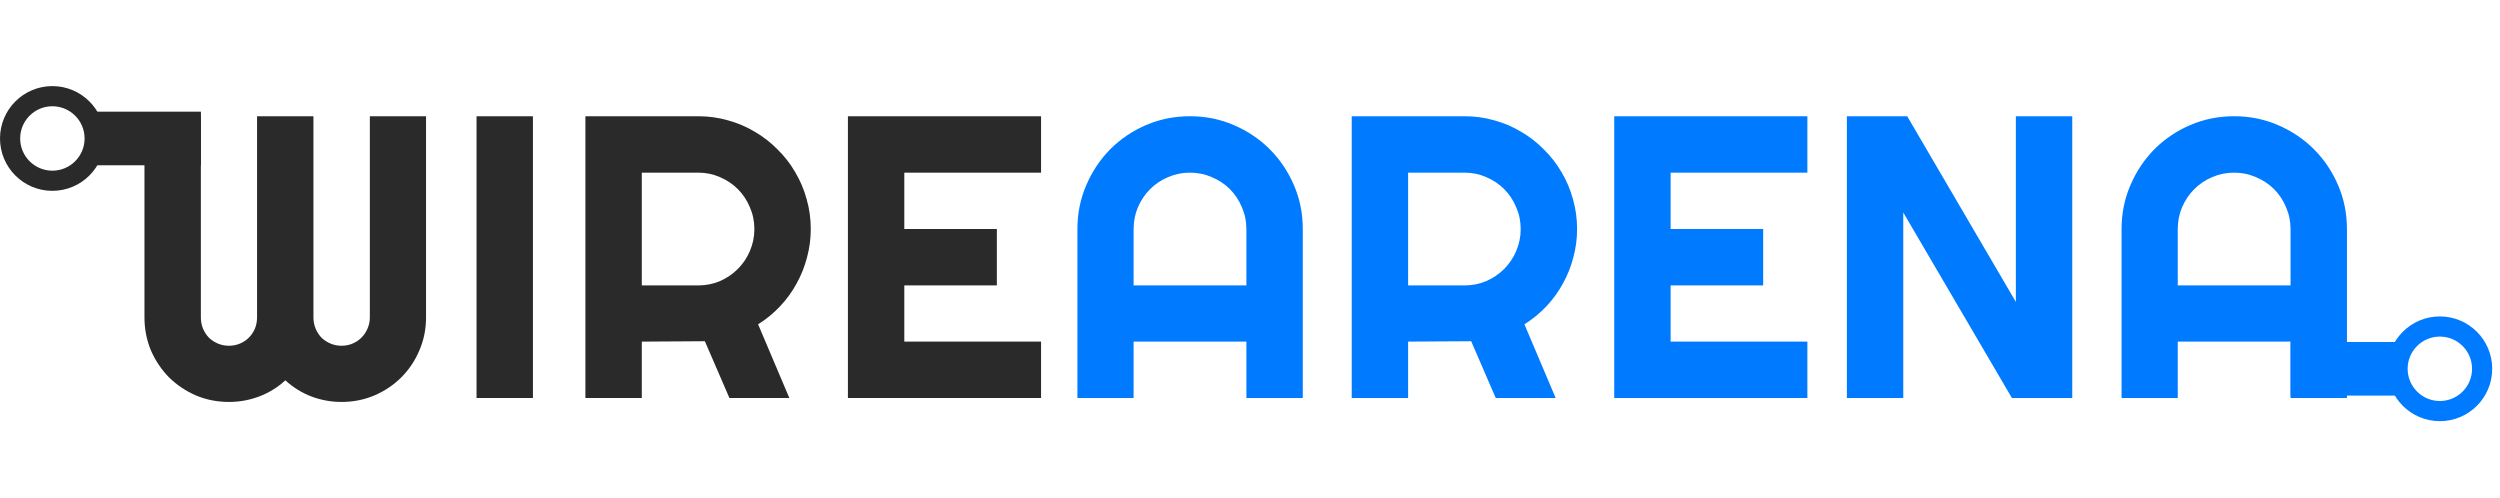 <svg width="201" height="40" viewBox="0 0 201 40" fill="none" xmlns="http://www.w3.org/2000/svg">
<path d="M34.254 25.523C34.254 26.46 34.075 27.345 33.716 28.177C33.369 28.998 32.884 29.72 32.263 30.341C31.652 30.952 30.931 31.436 30.099 31.795C29.277 32.142 28.398 32.316 27.46 32.316C26.618 32.316 25.807 32.169 25.027 31.874C24.259 31.579 23.564 31.147 22.942 30.578C22.321 31.147 21.62 31.579 20.841 31.874C20.062 32.169 19.251 32.316 18.408 32.316C17.471 32.316 16.586 32.142 15.754 31.795C14.933 31.436 14.211 30.952 13.59 30.341C12.979 29.72 12.494 28.998 12.136 28.177C11.789 27.345 11.615 26.46 11.615 25.523V9.346H16.149V25.523C16.149 25.839 16.207 26.139 16.323 26.423C16.439 26.697 16.597 26.939 16.797 27.15C17.007 27.35 17.25 27.508 17.523 27.624C17.797 27.74 18.092 27.798 18.408 27.798C18.724 27.798 19.019 27.74 19.293 27.624C19.567 27.508 19.804 27.35 20.004 27.15C20.214 26.939 20.378 26.697 20.494 26.423C20.609 26.139 20.667 25.839 20.667 25.523V9.346H25.201V25.523C25.201 25.839 25.259 26.139 25.375 26.423C25.491 26.697 25.649 26.939 25.849 27.15C26.06 27.35 26.302 27.508 26.576 27.624C26.849 27.74 27.144 27.798 27.46 27.798C27.776 27.798 28.071 27.74 28.345 27.624C28.619 27.508 28.856 27.35 29.056 27.15C29.267 26.939 29.43 26.697 29.546 26.423C29.672 26.139 29.735 25.839 29.735 25.523V9.346H34.254V25.523ZM42.848 32H38.314V9.346H42.848V32ZM51.6 13.88V22.948H56.134C56.755 22.948 57.34 22.832 57.887 22.6C58.435 22.358 58.914 22.032 59.325 21.621C59.736 21.21 60.057 20.731 60.289 20.183C60.531 19.625 60.652 19.035 60.652 18.414C60.652 17.792 60.531 17.208 60.289 16.66C60.057 16.102 59.736 15.617 59.325 15.207C58.914 14.796 58.435 14.475 57.887 14.243C57.34 14.001 56.755 13.88 56.134 13.88H51.6ZM51.6 32H47.066V9.346H56.134C56.966 9.346 57.766 9.456 58.535 9.677C59.304 9.888 60.02 10.194 60.684 10.594C61.358 10.983 61.968 11.457 62.516 12.016C63.074 12.563 63.548 13.174 63.938 13.848C64.338 14.522 64.644 15.244 64.854 16.012C65.075 16.781 65.186 17.582 65.186 18.414C65.186 19.193 65.086 19.951 64.886 20.689C64.696 21.426 64.417 22.126 64.049 22.79C63.69 23.453 63.248 24.064 62.721 24.622C62.195 25.18 61.605 25.665 60.952 26.076L63.464 32H58.646L56.671 27.434L51.6 27.466V32ZM83.701 32H68.172V9.346H83.701V13.88H72.706V18.414H80.147V22.948H72.706V27.466H83.701V32Z" fill="#2A2A2A"/>
<path d="M100.21 22.948V18.414C100.21 17.792 100.089 17.208 99.847 16.66C99.615 16.102 99.294 15.617 98.883 15.207C98.472 14.796 97.988 14.475 97.43 14.243C96.882 14.001 96.297 13.88 95.676 13.88C95.055 13.88 94.465 14.001 93.907 14.243C93.359 14.475 92.88 14.796 92.469 15.207C92.058 15.617 91.732 16.102 91.49 16.66C91.258 17.208 91.142 17.792 91.142 18.414V22.948H100.21ZM104.744 32H100.21V27.466H91.142V32H86.624V18.414C86.624 17.16 86.861 15.986 87.335 14.891C87.809 13.785 88.451 12.821 89.262 12C90.084 11.178 91.042 10.531 92.137 10.057C93.243 9.583 94.423 9.346 95.676 9.346C96.929 9.346 98.104 9.583 99.199 10.057C100.305 10.531 101.268 11.178 102.09 12C102.911 12.821 103.559 13.785 104.033 14.891C104.507 15.986 104.744 17.16 104.744 18.414V32ZM113.212 13.88V22.948H117.746C118.367 22.948 118.952 22.832 119.499 22.6C120.047 22.358 120.526 22.032 120.937 21.621C121.348 21.21 121.669 20.731 121.901 20.183C122.143 19.625 122.264 19.035 122.264 18.414C122.264 17.792 122.143 17.208 121.901 16.66C121.669 16.102 121.348 15.617 120.937 15.207C120.526 14.796 120.047 14.475 119.499 14.243C118.952 14.001 118.367 13.88 117.746 13.88H113.212ZM113.212 32H108.678V9.346H117.746C118.578 9.346 119.378 9.456 120.147 9.677C120.916 9.888 121.632 10.194 122.296 10.594C122.97 10.983 123.58 11.457 124.128 12.016C124.686 12.563 125.16 13.174 125.55 13.848C125.95 14.522 126.256 15.244 126.466 16.012C126.687 16.781 126.798 17.582 126.798 18.414C126.798 19.193 126.698 19.951 126.498 20.689C126.308 21.426 126.029 22.126 125.661 22.79C125.302 23.453 124.86 24.064 124.334 24.622C123.807 25.18 123.217 25.665 122.564 26.076L125.076 32H120.258L118.283 27.434L113.212 27.466V32ZM145.313 32H129.784V9.346H145.313V13.88H134.318V18.414H141.759V22.948H134.318V27.466H145.313V32ZM166.609 32H161.759L153.023 17.087V32H148.489V9.346H153.339L162.075 24.275V9.346H166.609V32ZM184.16 22.948V18.414C184.16 17.792 184.039 17.208 183.797 16.66C183.565 16.102 183.244 15.617 182.833 15.207C182.423 14.796 181.938 14.475 181.38 14.243C180.832 14.001 180.248 13.88 179.626 13.88C179.005 13.88 178.415 14.001 177.857 14.243C177.309 14.475 176.83 14.796 176.419 15.207C176.009 15.617 175.682 16.102 175.44 16.66C175.208 17.208 175.092 17.792 175.092 18.414V22.948H184.16ZM188.694 32H184.16V27.466H175.092V32H170.574V18.414C170.574 17.16 170.811 15.986 171.285 14.891C171.759 13.785 172.401 12.821 173.212 12C174.034 11.178 174.992 10.531 176.088 10.057C177.194 9.583 178.373 9.346 179.626 9.346C180.88 9.346 182.054 9.583 183.149 10.057C184.255 10.531 185.219 11.178 186.04 12C186.862 12.821 187.51 13.785 187.984 14.891C188.457 15.986 188.694 17.16 188.694 18.414V32Z" fill="#007BFF"/>
<circle cx="4.211" cy="11.133" r="3.4" stroke="#2A2A2A" stroke-width="1.621"/>
<circle cx="4.211" cy="4.211" r="3.4" transform="matrix(-1 0 0 1 200.375 25.44)" stroke="#007BFF" stroke-width="1.621"/>
<rect x="6.992" y="8.978" width="9.163" height="4.31" fill="#2A2A2A"/>
<rect width="9.112" height="4.31" transform="matrix(-1 0 0 1 193.283 27.496)" fill="#007BFF"/>
</svg>
